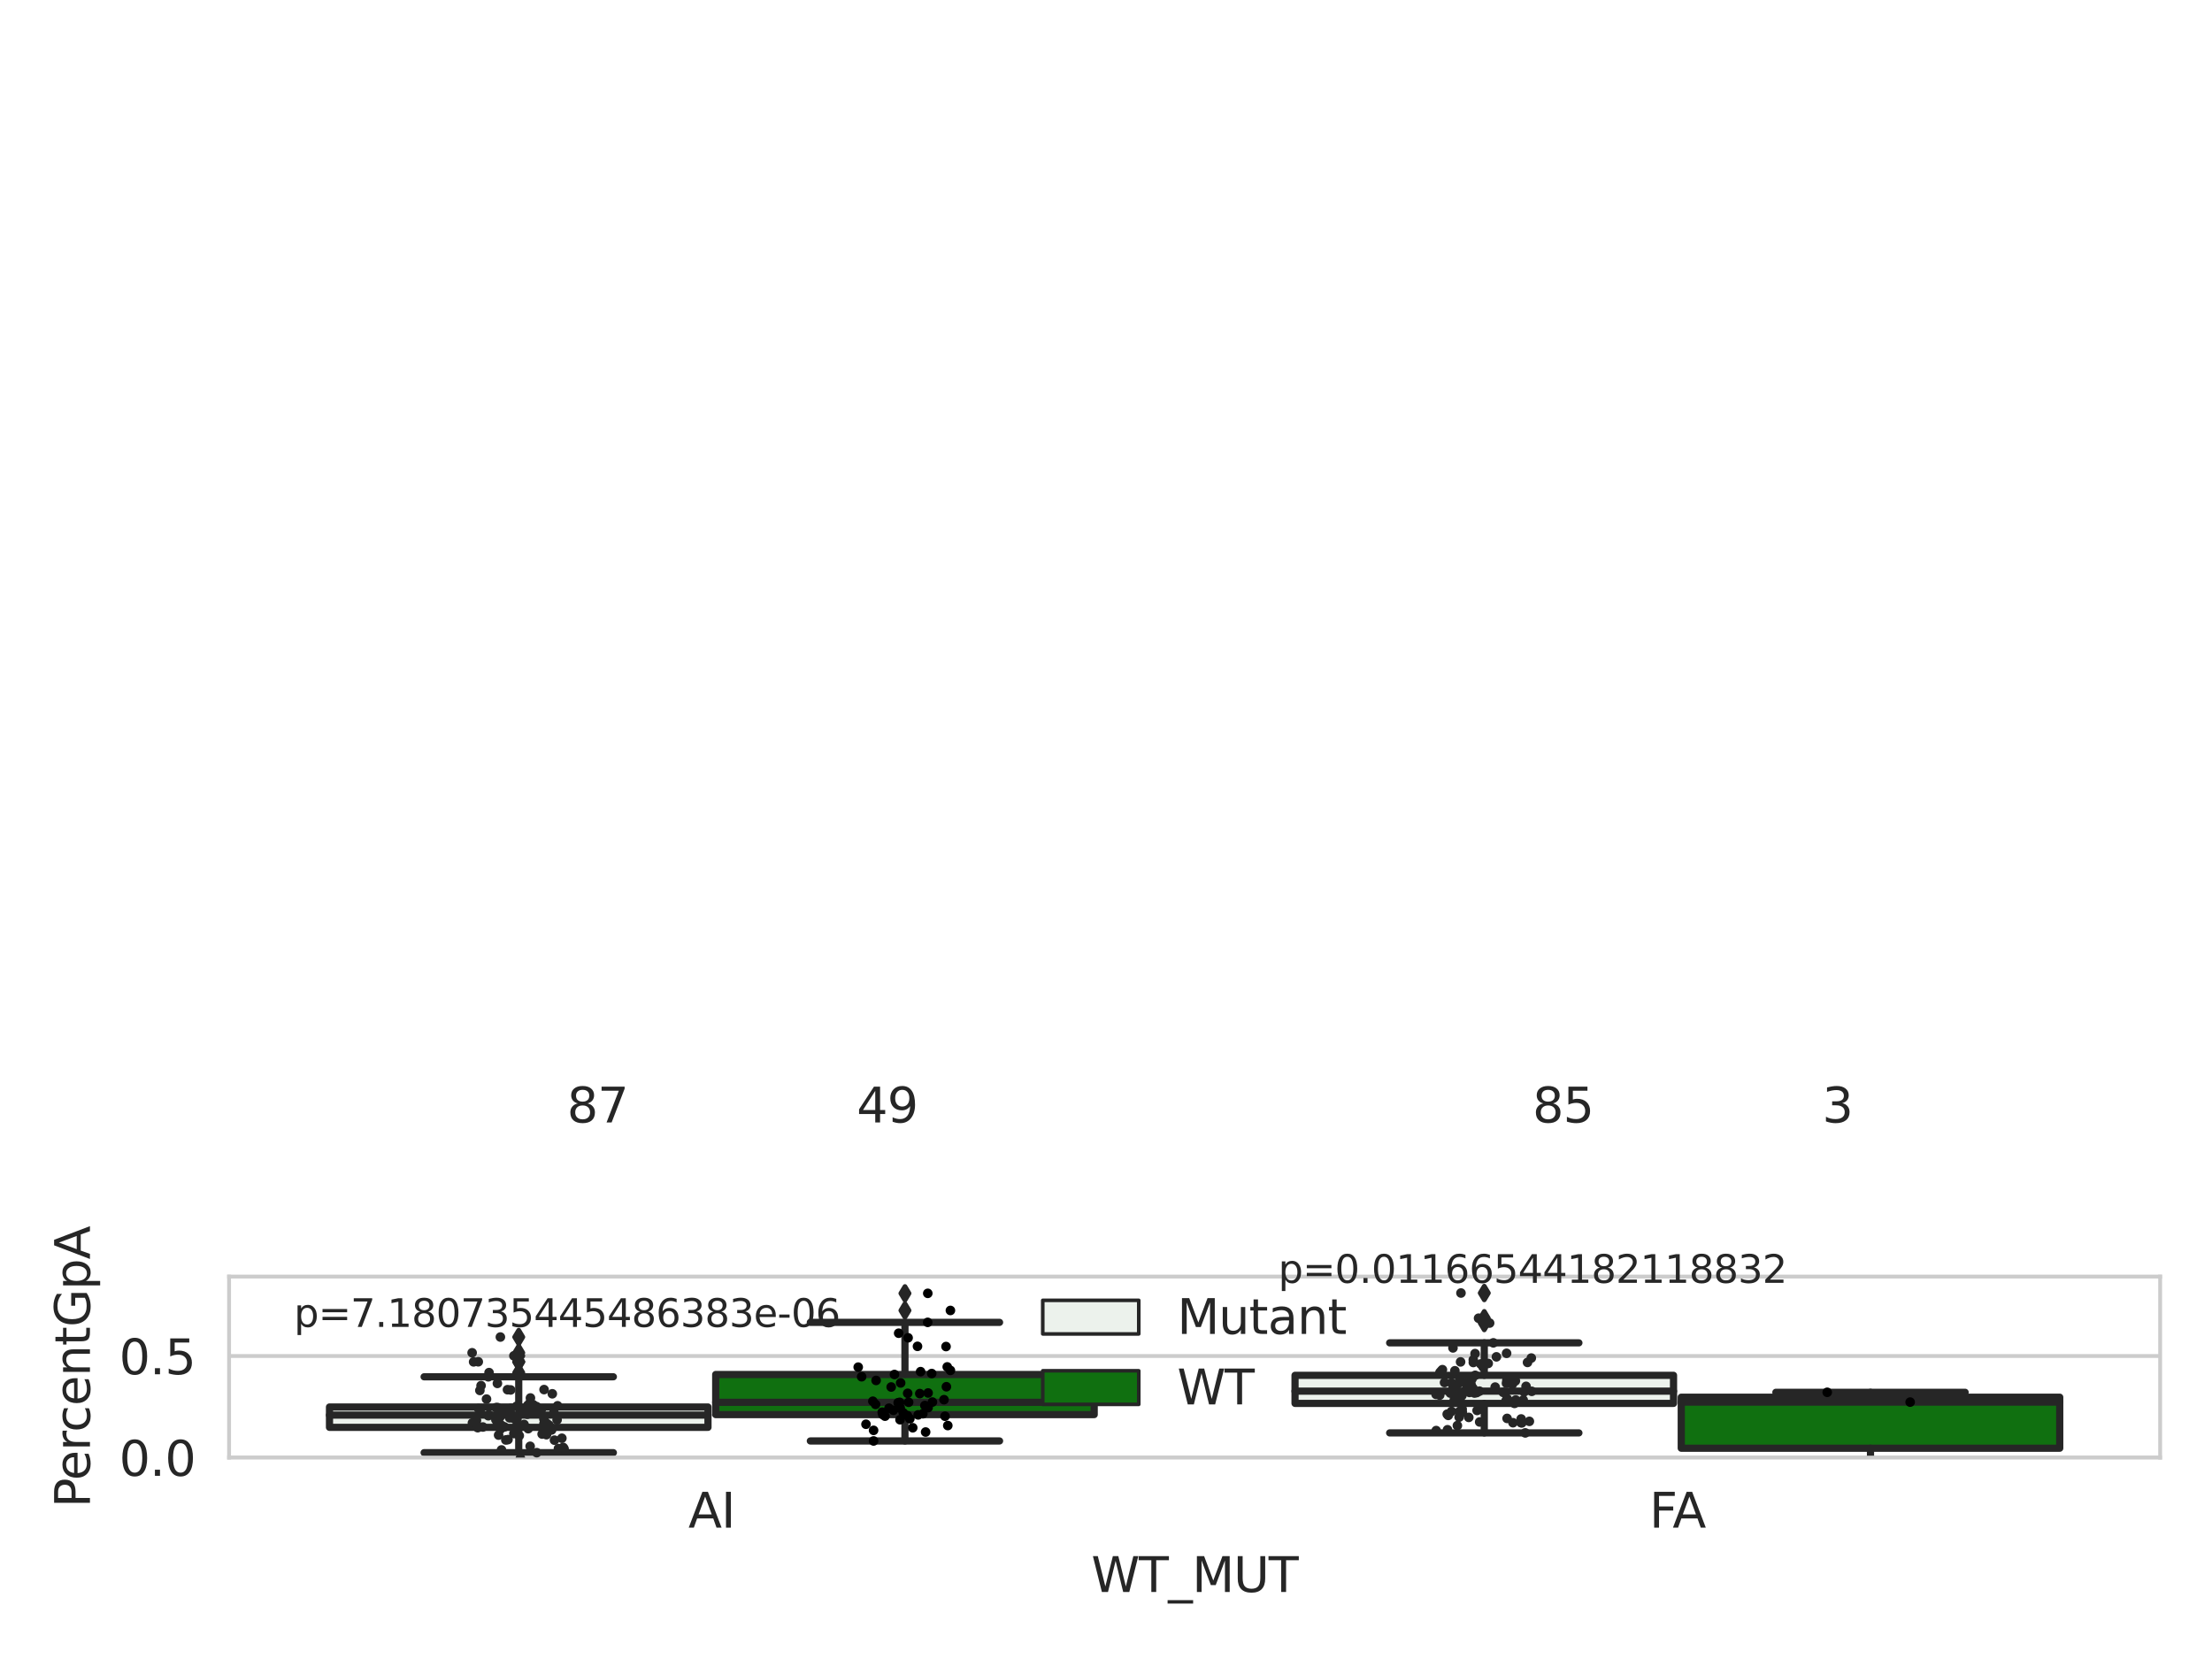 <?xml version="1.0" encoding="utf-8" standalone="no"?>
<!DOCTYPE svg PUBLIC "-//W3C//DTD SVG 1.1//EN"
  "http://www.w3.org/Graphics/SVG/1.1/DTD/svg11.dtd">
<svg xmlns:xlink="http://www.w3.org/1999/xlink" width="460.8pt" height="345.6pt" viewBox="0 0 460.8 345.6" xmlns="http://www.w3.org/2000/svg" version="1.1">
 <defs>
  <style type="text/css">*{stroke-linejoin: round; stroke-linecap: butt}</style>
 </defs>
 <g id="figure_1">
  <g id="patch_1">
   <path d="M 0 345.6 
L 460.8 345.6 
L 460.8 0 
L 0 0 
z
" style="fill: #ffffff"/>
  </g>
  <g id="axes_1">
   <g id="patch_2">
    <path d="M 47.72 303.64 
L 450 303.64 
L 450 265.932 
L 47.72 265.932 
z
" style="fill: #ffffff"/>
   </g>
   <g id="matplotlib.axis_1">
    <g id="xtick_1">
     <g id="text_1">
      <!-- AI -->
      <g style="fill: #262626" transform="translate(143.395 318.238)scale(0.1 -0.1)">
       <defs>
        <path id="DejaVuSans-41" d="M 2188 4044 
L 1331 1722 
L 3047 1722 
L 2188 4044 
z
M 1831 4666 
L 2547 4666 
L 4325 0 
L 3669 0 
L 3244 1197 
L 1141 1197 
L 716 0 
L 50 0 
L 1831 4666 
z
" transform="scale(0.016)"/>
        <path id="DejaVuSans-49" d="M 628 4666 
L 1259 4666 
L 1259 0 
L 628 0 
L 628 4666 
z
" transform="scale(0.016)"/>
       </defs>
       <use xlink:href="#DejaVuSans-41"/>
       <use xlink:href="#DejaVuSans-49" x="68.408"/>
      </g>
     </g>
    </g>
    <g id="xtick_2">
     <g id="text_2">
      <!-- FA -->
      <g style="fill: #262626" transform="translate(343.59 318.238)scale(0.1 -0.1)">
       <defs>
        <path id="DejaVuSans-46" d="M 628 4666 
L 3309 4666 
L 3309 4134 
L 1259 4134 
L 1259 2759 
L 3109 2759 
L 3109 2228 
L 1259 2228 
L 1259 0 
L 628 0 
L 628 4666 
z
" transform="scale(0.016)"/>
       </defs>
       <use xlink:href="#DejaVuSans-46"/>
       <use xlink:href="#DejaVuSans-41" x="48.395"/>
      </g>
     </g>
    </g>
    <g id="text_3">
     <!-- WT_MUT -->
     <g style="fill: #262626" transform="translate(227.335 331.638)scale(0.1 -0.1)">
      <defs>
       <path id="DejaVuSans-57" d="M 213 4666 
L 850 4666 
L 1831 722 
L 2809 4666 
L 3519 4666 
L 4500 722 
L 5478 4666 
L 6119 4666 
L 4947 0 
L 4153 0 
L 3169 4050 
L 2175 0 
L 1381 0 
L 213 4666 
z
" transform="scale(0.016)"/>
       <path id="DejaVuSans-54" d="M -19 4666 
L 3928 4666 
L 3928 4134 
L 2272 4134 
L 2272 0 
L 1638 0 
L 1638 4134 
L -19 4134 
L -19 4666 
z
" transform="scale(0.016)"/>
       <path id="DejaVuSans-5f" d="M 3263 -1063 
L 3263 -1509 
L -63 -1509 
L -63 -1063 
L 3263 -1063 
z
" transform="scale(0.016)"/>
       <path id="DejaVuSans-4d" d="M 628 4666 
L 1569 4666 
L 2759 1491 
L 3956 4666 
L 4897 4666 
L 4897 0 
L 4281 0 
L 4281 4097 
L 3078 897 
L 2444 897 
L 1241 4097 
L 1241 0 
L 628 0 
L 628 4666 
z
" transform="scale(0.016)"/>
       <path id="DejaVuSans-55" d="M 556 4666 
L 1191 4666 
L 1191 1831 
Q 1191 1081 1462 751 
Q 1734 422 2344 422 
Q 2950 422 3222 751 
Q 3494 1081 3494 1831 
L 3494 4666 
L 4128 4666 
L 4128 1753 
Q 4128 841 3676 375 
Q 3225 -91 2344 -91 
Q 1459 -91 1007 375 
Q 556 841 556 1753 
L 556 4666 
z
" transform="scale(0.016)"/>
      </defs>
      <use xlink:href="#DejaVuSans-57"/>
      <use xlink:href="#DejaVuSans-54" x="98.877"/>
      <use xlink:href="#DejaVuSans-5f" x="159.961"/>
      <use xlink:href="#DejaVuSans-4d" x="209.961"/>
      <use xlink:href="#DejaVuSans-55" x="296.24"/>
      <use xlink:href="#DejaVuSans-54" x="369.434"/>
     </g>
    </g>
   </g>
   <g id="matplotlib.axis_2">
    <g id="ytick_1">
     <g id="line2d_1">
      <path d="M 47.72 303.64 
L 450 303.64 
" clip-path="url(#pb023c3932f)" style="fill: none; stroke: #cccccc; stroke-width: 0.8; stroke-linecap: round"/>
     </g>
     <g id="text_4">
      <!-- 0.0 -->
      <g style="fill: #262626" transform="translate(24.817 307.439)scale(0.1 -0.1)">
       <defs>
        <path id="DejaVuSans-30" d="M 2034 4250 
Q 1547 4250 1301 3770 
Q 1056 3291 1056 2328 
Q 1056 1369 1301 889 
Q 1547 409 2034 409 
Q 2525 409 2770 889 
Q 3016 1369 3016 2328 
Q 3016 3291 2770 3770 
Q 2525 4250 2034 4250 
z
M 2034 4750 
Q 2819 4750 3233 4129 
Q 3647 3509 3647 2328 
Q 3647 1150 3233 529 
Q 2819 -91 2034 -91 
Q 1250 -91 836 529 
Q 422 1150 422 2328 
Q 422 3509 836 4129 
Q 1250 4750 2034 4750 
z
" transform="scale(0.016)"/>
        <path id="DejaVuSans-2e" d="M 684 794 
L 1344 794 
L 1344 0 
L 684 0 
L 684 794 
z
" transform="scale(0.016)"/>
       </defs>
       <use xlink:href="#DejaVuSans-30"/>
       <use xlink:href="#DejaVuSans-2e" x="63.623"/>
       <use xlink:href="#DejaVuSans-30" x="95.41"/>
      </g>
     </g>
    </g>
    <g id="ytick_2">
     <g id="line2d_2">
      <path d="M 47.72 282.486 
L 450 282.486 
" clip-path="url(#pb023c3932f)" style="fill: none; stroke: #cccccc; stroke-width: 0.8; stroke-linecap: round"/>
     </g>
     <g id="text_5">
      <!-- 0.5 -->
      <g style="fill: #262626" transform="translate(24.817 286.285)scale(0.1 -0.1)">
       <defs>
        <path id="DejaVuSans-35" d="M 691 4666 
L 3169 4666 
L 3169 4134 
L 1269 4134 
L 1269 2991 
Q 1406 3038 1543 3061 
Q 1681 3084 1819 3084 
Q 2600 3084 3056 2656 
Q 3513 2228 3513 1497 
Q 3513 744 3044 326 
Q 2575 -91 1722 -91 
Q 1428 -91 1123 -41 
Q 819 9 494 109 
L 494 744 
Q 775 591 1075 516 
Q 1375 441 1709 441 
Q 2250 441 2565 725 
Q 2881 1009 2881 1497 
Q 2881 1984 2565 2268 
Q 2250 2553 1709 2553 
Q 1456 2553 1204 2497 
Q 953 2441 691 2322 
L 691 4666 
z
" transform="scale(0.016)"/>
       </defs>
       <use xlink:href="#DejaVuSans-30"/>
       <use xlink:href="#DejaVuSans-2e" x="63.623"/>
       <use xlink:href="#DejaVuSans-35" x="95.41"/>
      </g>
     </g>
    </g>
    <g id="text_6">
     <!-- PercentGpA -->
     <g style="fill: #262626" transform="translate(18.737 314.063)rotate(-90)scale(0.1 -0.1)">
      <defs>
       <path id="DejaVuSans-50" d="M 1259 4147 
L 1259 2394 
L 2053 2394 
Q 2494 2394 2734 2622 
Q 2975 2850 2975 3272 
Q 2975 3691 2734 3919 
Q 2494 4147 2053 4147 
L 1259 4147 
z
M 628 4666 
L 2053 4666 
Q 2838 4666 3239 4311 
Q 3641 3956 3641 3272 
Q 3641 2581 3239 2228 
Q 2838 1875 2053 1875 
L 1259 1875 
L 1259 0 
L 628 0 
L 628 4666 
z
" transform="scale(0.016)"/>
       <path id="DejaVuSans-65" d="M 3597 1894 
L 3597 1613 
L 953 1613 
Q 991 1019 1311 708 
Q 1631 397 2203 397 
Q 2534 397 2845 478 
Q 3156 559 3463 722 
L 3463 178 
Q 3153 47 2828 -22 
Q 2503 -91 2169 -91 
Q 1331 -91 842 396 
Q 353 884 353 1716 
Q 353 2575 817 3079 
Q 1281 3584 2069 3584 
Q 2775 3584 3186 3129 
Q 3597 2675 3597 1894 
z
M 3022 2063 
Q 3016 2534 2758 2815 
Q 2500 3097 2075 3097 
Q 1594 3097 1305 2825 
Q 1016 2553 972 2059 
L 3022 2063 
z
" transform="scale(0.016)"/>
       <path id="DejaVuSans-72" d="M 2631 2963 
Q 2534 3019 2420 3045 
Q 2306 3072 2169 3072 
Q 1681 3072 1420 2755 
Q 1159 2438 1159 1844 
L 1159 0 
L 581 0 
L 581 3500 
L 1159 3500 
L 1159 2956 
Q 1341 3275 1631 3429 
Q 1922 3584 2338 3584 
Q 2397 3584 2469 3576 
Q 2541 3569 2628 3553 
L 2631 2963 
z
" transform="scale(0.016)"/>
       <path id="DejaVuSans-63" d="M 3122 3366 
L 3122 2828 
Q 2878 2963 2633 3030 
Q 2388 3097 2138 3097 
Q 1578 3097 1268 2742 
Q 959 2388 959 1747 
Q 959 1106 1268 751 
Q 1578 397 2138 397 
Q 2388 397 2633 464 
Q 2878 531 3122 666 
L 3122 134 
Q 2881 22 2623 -34 
Q 2366 -91 2075 -91 
Q 1284 -91 818 406 
Q 353 903 353 1747 
Q 353 2603 823 3093 
Q 1294 3584 2113 3584 
Q 2378 3584 2631 3529 
Q 2884 3475 3122 3366 
z
" transform="scale(0.016)"/>
       <path id="DejaVuSans-6e" d="M 3513 2113 
L 3513 0 
L 2938 0 
L 2938 2094 
Q 2938 2591 2744 2837 
Q 2550 3084 2163 3084 
Q 1697 3084 1428 2787 
Q 1159 2491 1159 1978 
L 1159 0 
L 581 0 
L 581 3500 
L 1159 3500 
L 1159 2956 
Q 1366 3272 1645 3428 
Q 1925 3584 2291 3584 
Q 2894 3584 3203 3211 
Q 3513 2838 3513 2113 
z
" transform="scale(0.016)"/>
       <path id="DejaVuSans-74" d="M 1172 4494 
L 1172 3500 
L 2356 3500 
L 2356 3053 
L 1172 3053 
L 1172 1153 
Q 1172 725 1289 603 
Q 1406 481 1766 481 
L 2356 481 
L 2356 0 
L 1766 0 
Q 1100 0 847 248 
Q 594 497 594 1153 
L 594 3053 
L 172 3053 
L 172 3500 
L 594 3500 
L 594 4494 
L 1172 4494 
z
" transform="scale(0.016)"/>
       <path id="DejaVuSans-47" d="M 3809 666 
L 3809 1919 
L 2778 1919 
L 2778 2438 
L 4434 2438 
L 4434 434 
Q 4069 175 3628 42 
Q 3188 -91 2688 -91 
Q 1594 -91 976 548 
Q 359 1188 359 2328 
Q 359 3472 976 4111 
Q 1594 4750 2688 4750 
Q 3144 4750 3555 4637 
Q 3966 4525 4313 4306 
L 4313 3634 
Q 3963 3931 3569 4081 
Q 3175 4231 2741 4231 
Q 1884 4231 1454 3753 
Q 1025 3275 1025 2328 
Q 1025 1384 1454 906 
Q 1884 428 2741 428 
Q 3075 428 3337 486 
Q 3600 544 3809 666 
z
" transform="scale(0.016)"/>
       <path id="DejaVuSans-70" d="M 1159 525 
L 1159 -1331 
L 581 -1331 
L 581 3500 
L 1159 3500 
L 1159 2969 
Q 1341 3281 1617 3432 
Q 1894 3584 2278 3584 
Q 2916 3584 3314 3078 
Q 3713 2572 3713 1747 
Q 3713 922 3314 415 
Q 2916 -91 2278 -91 
Q 1894 -91 1617 61 
Q 1341 213 1159 525 
z
M 3116 1747 
Q 3116 2381 2855 2742 
Q 2594 3103 2138 3103 
Q 1681 3103 1420 2742 
Q 1159 2381 1159 1747 
Q 1159 1113 1420 752 
Q 1681 391 2138 391 
Q 2594 391 2855 752 
Q 3116 1113 3116 1747 
z
" transform="scale(0.016)"/>
      </defs>
      <use xlink:href="#DejaVuSans-50"/>
      <use xlink:href="#DejaVuSans-65" x="56.678"/>
      <use xlink:href="#DejaVuSans-72" x="118.201"/>
      <use xlink:href="#DejaVuSans-63" x="157.064"/>
      <use xlink:href="#DejaVuSans-65" x="212.045"/>
      <use xlink:href="#DejaVuSans-6e" x="273.568"/>
      <use xlink:href="#DejaVuSans-74" x="336.947"/>
      <use xlink:href="#DejaVuSans-47" x="376.156"/>
      <use xlink:href="#DejaVuSans-70" x="453.646"/>
      <use xlink:href="#DejaVuSans-41" x="517.123"/>
     </g>
    </g>
   </g>
   <g id="patch_3">
    <path d="M 68.639 297.342 
L 147.485 297.342 
L 147.485 293.102 
L 68.639 293.102 
L 68.639 297.342 
z
" clip-path="url(#pb023c3932f)" style="fill: #ecf2ec; stroke: #262626; stroke-width: 1.5; stroke-linejoin: miter"/>
   </g>
   <g id="patch_4">
    <path d="M 149.095 294.688 
L 227.941 294.688 
L 227.941 286.332 
L 149.095 286.332 
L 149.095 294.688 
z
" clip-path="url(#pb023c3932f)" style="fill: #107010; stroke: #262626; stroke-width: 1.5; stroke-linejoin: miter"/>
   </g>
   <g id="patch_5">
    <path d="M 269.779 292.351 
L 348.625 292.351 
L 348.625 286.504 
L 269.779 286.504 
L 269.779 292.351 
z
" clip-path="url(#pb023c3932f)" style="fill: #ecf2ec; stroke: #262626; stroke-width: 1.5; stroke-linejoin: miter"/>
   </g>
   <g id="patch_6">
    <path d="M 350.235 301.69 
L 429.081 301.69 
L 429.081 291.063 
L 350.235 291.063 
L 350.235 301.69 
z
" clip-path="url(#pb023c3932f)" style="fill: #107010; stroke: #262626; stroke-width: 1.5; stroke-linejoin: miter"/>
   </g>
   <g id="patch_7">
    <path d="M 148.29 303.64 
L 148.29 303.64 
L 148.29 303.64 
L 148.29 303.64 
z
" clip-path="url(#pb023c3932f)" style="fill: #ecf2ec; stroke: #262626; stroke-width: 0.75; stroke-linejoin: miter"/>
   </g>
   <g id="patch_8">
    <path d="M 148.29 303.64 
L 148.29 303.64 
L 148.29 303.64 
L 148.29 303.64 
z
" clip-path="url(#pb023c3932f)" style="fill: #107010; stroke: #262626; stroke-width: 0.75; stroke-linejoin: miter"/>
   </g>
   <g id="PathCollection_1"/>
   <g id="PathCollection_2"/>
   <g id="line2d_3">
    <path d="M 108.062 297.342 
L 108.062 302.616 
" clip-path="url(#pb023c3932f)" style="fill: none; stroke: #262626; stroke-width: 1.5; stroke-linecap: round"/>
   </g>
   <g id="line2d_4">
    <path d="M 108.062 293.102 
L 108.062 286.811 
" clip-path="url(#pb023c3932f)" style="fill: none; stroke: #262626; stroke-width: 1.5; stroke-linecap: round"/>
   </g>
   <g id="line2d_5">
    <path d="M 88.35 302.616 
L 127.774 302.616 
" clip-path="url(#pb023c3932f)" style="fill: none; stroke: #262626; stroke-width: 1.5; stroke-linecap: round"/>
   </g>
   <g id="line2d_6">
    <path d="M 88.35 286.811 
L 127.774 286.811 
" clip-path="url(#pb023c3932f)" style="fill: none; stroke: #262626; stroke-width: 1.5; stroke-linecap: round"/>
   </g>
   <g id="line2d_7">
    <defs>
     <path id="m6773a6509d" d="M -0 1.414 
L 0.849 0 
L 0 -1.414 
L -0.849 -0 
z
" style="stroke: #262626; stroke-linejoin: miter"/>
    </defs>
    <g clip-path="url(#pb023c3932f)">
     <use xlink:href="#m6773a6509d" x="108.062" y="306.003" style="fill: #262626; stroke: #262626; stroke-linejoin: miter"/>
     <use xlink:href="#m6773a6509d" x="108.062" y="303.786" style="fill: #262626; stroke: #262626; stroke-linejoin: miter"/>
     <use xlink:href="#m6773a6509d" x="108.062" y="281.806" style="fill: #262626; stroke: #262626; stroke-linejoin: miter"/>
     <use xlink:href="#m6773a6509d" x="108.062" y="285.938" style="fill: #262626; stroke: #262626; stroke-linejoin: miter"/>
     <use xlink:href="#m6773a6509d" x="108.062" y="283.7" style="fill: #262626; stroke: #262626; stroke-linejoin: miter"/>
     <use xlink:href="#m6773a6509d" x="108.062" y="278.53" style="fill: #262626; stroke: #262626; stroke-linejoin: miter"/>
     <use xlink:href="#m6773a6509d" x="108.062" y="282.441" style="fill: #262626; stroke: #262626; stroke-linejoin: miter"/>
     <use xlink:href="#m6773a6509d" x="108.062" y="283.683" style="fill: #262626; stroke: #262626; stroke-linejoin: miter"/>
    </g>
   </g>
   <g id="line2d_8">
    <path d="M 188.518 294.688 
L 188.518 300.177 
" clip-path="url(#pb023c3932f)" style="fill: none; stroke: #262626; stroke-width: 1.5; stroke-linecap: round"/>
   </g>
   <g id="line2d_9">
    <path d="M 188.518 286.332 
L 188.518 275.472 
" clip-path="url(#pb023c3932f)" style="fill: none; stroke: #262626; stroke-width: 1.5; stroke-linecap: round"/>
   </g>
   <g id="line2d_10">
    <path d="M 168.806 300.177 
L 208.23 300.177 
" clip-path="url(#pb023c3932f)" style="fill: none; stroke: #262626; stroke-width: 1.5; stroke-linecap: round"/>
   </g>
   <g id="line2d_11">
    <path d="M 168.806 275.472 
L 208.23 275.472 
" clip-path="url(#pb023c3932f)" style="fill: none; stroke: #262626; stroke-width: 1.5; stroke-linecap: round"/>
   </g>
   <g id="line2d_12">
    <g clip-path="url(#pb023c3932f)">
     <use xlink:href="#m6773a6509d" x="188.518" y="269.428" style="fill: #262626; stroke: #262626; stroke-linejoin: miter"/>
     <use xlink:href="#m6773a6509d" x="188.518" y="272.992" style="fill: #262626; stroke: #262626; stroke-linejoin: miter"/>
    </g>
   </g>
   <g id="line2d_13">
    <path d="M 309.202 292.351 
L 309.202 298.499 
" clip-path="url(#pb023c3932f)" style="fill: none; stroke: #262626; stroke-width: 1.5; stroke-linecap: round"/>
   </g>
   <g id="line2d_14">
    <path d="M 309.202 286.504 
L 309.202 279.741 
" clip-path="url(#pb023c3932f)" style="fill: none; stroke: #262626; stroke-width: 1.5; stroke-linecap: round"/>
   </g>
   <g id="line2d_15">
    <path d="M 289.49 298.499 
L 328.914 298.499 
" clip-path="url(#pb023c3932f)" style="fill: none; stroke: #262626; stroke-width: 1.5; stroke-linecap: round"/>
   </g>
   <g id="line2d_16">
    <path d="M 289.49 279.741 
L 328.914 279.741 
" clip-path="url(#pb023c3932f)" style="fill: none; stroke: #262626; stroke-width: 1.5; stroke-linecap: round"/>
   </g>
   <g id="line2d_17">
    <g clip-path="url(#pb023c3932f)">
     <use xlink:href="#m6773a6509d" x="309.202" y="274.607" style="fill: #262626; stroke: #262626; stroke-linejoin: miter"/>
     <use xlink:href="#m6773a6509d" x="309.202" y="275.388" style="fill: #262626; stroke: #262626; stroke-linejoin: miter"/>
     <use xlink:href="#m6773a6509d" x="309.202" y="275.617" style="fill: #262626; stroke: #262626; stroke-linejoin: miter"/>
     <use xlink:href="#m6773a6509d" x="309.202" y="269.36" style="fill: #262626; stroke: #262626; stroke-linejoin: miter"/>
    </g>
   </g>
   <g id="line2d_18">
    <path d="M 389.658 301.69 
L 389.658 311.297 
" clip-path="url(#pb023c3932f)" style="fill: none; stroke: #262626; stroke-width: 1.5; stroke-linecap: round"/>
   </g>
   <g id="line2d_19">
    <path d="M 389.658 291.063 
L 389.658 290.043 
" clip-path="url(#pb023c3932f)" style="fill: none; stroke: #262626; stroke-width: 1.5; stroke-linecap: round"/>
   </g>
   <g id="line2d_20">
    <path d="M 369.946 311.297 
L 409.37 311.297 
" clip-path="url(#pb023c3932f)" style="fill: none; stroke: #262626; stroke-width: 1.5; stroke-linecap: round"/>
   </g>
   <g id="line2d_21">
    <path d="M 369.946 290.043 
L 409.37 290.043 
" clip-path="url(#pb023c3932f)" style="fill: none; stroke: #262626; stroke-width: 1.5; stroke-linecap: round"/>
   </g>
   <g id="line2d_22"/>
   <g id="line2d_23">
    <path d="M 68.639 294.794 
L 147.485 294.794 
" clip-path="url(#pb023c3932f)" style="fill: none; stroke: #262626; stroke-width: 1.5; stroke-linecap: round"/>
   </g>
   <g id="line2d_24">
    <path d="M 149.095 292.118 
L 227.941 292.118 
" clip-path="url(#pb023c3932f)" style="fill: none; stroke: #262626; stroke-width: 1.5; stroke-linecap: round"/>
   </g>
   <g id="line2d_25">
    <path d="M 269.779 289.804 
L 348.625 289.804 
" clip-path="url(#pb023c3932f)" style="fill: none; stroke: #262626; stroke-width: 1.5; stroke-linecap: round"/>
   </g>
   <g id="line2d_26">
    <path d="M 350.235 292.083 
L 429.081 292.083 
" clip-path="url(#pb023c3932f)" style="fill: none; stroke: #262626; stroke-width: 1.5; stroke-linecap: round"/>
   </g>
   <g id="patch_9">
    <path d="M 47.72 303.64 
L 47.72 265.932 
" style="fill: none; stroke: #cccccc; stroke-width: 0.8; stroke-linejoin: miter; stroke-linecap: square"/>
   </g>
   <g id="patch_10">
    <path d="M 450 303.64 
L 450 265.932 
" style="fill: none; stroke: #cccccc; stroke-width: 0.8; stroke-linejoin: miter; stroke-linecap: square"/>
   </g>
   <g id="patch_11">
    <path d="M 47.72 303.64 
L 450 303.64 
" style="fill: none; stroke: #cccccc; stroke-width: 0.8; stroke-linejoin: miter; stroke-linecap: square"/>
   </g>
   <g id="patch_12">
    <path d="M 47.72 265.932 
L 450 265.932 
" style="fill: none; stroke: #cccccc; stroke-width: 0.8; stroke-linejoin: miter; stroke-linecap: square"/>
   </g>
   <g id="PathCollection_3">
    <defs>
     <path id="C0_0_f9cbe0e97c" d="M 0 1 
C 0.265 1 0.52 0.895 0.707 0.707 
C 0.895 0.52 1 0.265 1 -0 
C 1 -0.265 0.895 -0.52 0.707 -0.707 
C 0.52 -0.895 0.265 -1 0 -1 
C -0.265 -1 -0.52 -0.895 -0.707 -0.707 
C -0.895 -0.52 -1 -0.265 -1 0 
C -1 0.265 -0.895 0.52 -0.707 0.707 
C -0.52 0.895 -0.265 1 0 1 
z
"/>
    </defs>
    <g clip-path="url(#pb023c3932f)">
     <use xlink:href="#C0_0_f9cbe0e97c" x="109.176" y="296.737" style="fill: #262626"/>
    </g>
    <g clip-path="url(#pb023c3932f)">
     <use xlink:href="#C0_0_f9cbe0e97c" x="104.432" y="296.911" style="fill: #262626"/>
    </g>
    <g clip-path="url(#pb023c3932f)">
     <use xlink:href="#C0_0_f9cbe0e97c" x="101.726" y="294.922" style="fill: #262626"/>
    </g>
    <g clip-path="url(#pb023c3932f)">
     <use xlink:href="#C0_0_f9cbe0e97c" x="101.826" y="294.704" style="fill: #262626"/>
    </g>
    <g clip-path="url(#pb023c3932f)">
     <use xlink:href="#C0_0_f9cbe0e97c" x="101.349" y="291.455" style="fill: #262626"/>
    </g>
    <g clip-path="url(#pb023c3932f)">
     <use xlink:href="#C0_0_f9cbe0e97c" x="98.353" y="281.806" style="fill: #262626"/>
    </g>
    <g clip-path="url(#pb023c3932f)">
     <use xlink:href="#C0_0_f9cbe0e97c" x="109.855" y="294.608" style="fill: #262626"/>
    </g>
    <g clip-path="url(#pb023c3932f)">
     <use xlink:href="#C0_0_f9cbe0e97c" x="107.744" y="296.759" style="fill: #262626"/>
    </g>
    <g clip-path="url(#pb023c3932f)">
     <use xlink:href="#C0_0_f9cbe0e97c" x="103.618" y="288.188" style="fill: #262626"/>
    </g>
    <g clip-path="url(#pb023c3932f)">
     <use xlink:href="#C0_0_f9cbe0e97c" x="117.316" y="301.52" style="fill: #262626"/>
    </g>
    <g clip-path="url(#pb023c3932f)">
     <use xlink:href="#C0_0_f9cbe0e97c" x="110.499" y="291.223" style="fill: #262626"/>
    </g>
    <g clip-path="url(#pb023c3932f)">
     <use xlink:href="#C0_0_f9cbe0e97c" x="105.824" y="299.894" style="fill: #262626"/>
    </g>
    <g clip-path="url(#pb023c3932f)">
     <use xlink:href="#C0_0_f9cbe0e97c" x="105.719" y="289.499" style="fill: #262626"/>
    </g>
    <g clip-path="url(#pb023c3932f)">
     <use xlink:href="#C0_0_f9cbe0e97c" x="101.723" y="286.811" style="fill: #262626"/>
    </g>
    <g clip-path="url(#pb023c3932f)">
     <use xlink:href="#C0_0_f9cbe0e97c" x="98.413" y="296.425" style="fill: #262626"/>
    </g>
    <g clip-path="url(#pb023c3932f)">
     <use xlink:href="#C0_0_f9cbe0e97c" x="107.697" y="295.563" style="fill: #262626"/>
    </g>
    <g clip-path="url(#pb023c3932f)">
     <use xlink:href="#C0_0_f9cbe0e97c" x="104.472" y="302.047" style="fill: #262626"/>
    </g>
    <g clip-path="url(#pb023c3932f)">
     <use xlink:href="#C0_0_f9cbe0e97c" x="106.168" y="295.367" style="fill: #262626"/>
    </g>
    <g clip-path="url(#pb023c3932f)">
     <use xlink:href="#C0_0_f9cbe0e97c" x="109.964" y="292.724" style="fill: #262626"/>
    </g>
    <g clip-path="url(#pb023c3932f)">
     <use xlink:href="#C0_0_f9cbe0e97c" x="111.816" y="302.616" style="fill: #262626"/>
    </g>
    <g clip-path="url(#pb023c3932f)">
     <use xlink:href="#C0_0_f9cbe0e97c" x="106.413" y="293.382" style="fill: #262626"/>
    </g>
    <g clip-path="url(#pb023c3932f)">
     <use xlink:href="#C0_0_f9cbe0e97c" x="113.306" y="295.598" style="fill: #262626"/>
    </g>
    <g clip-path="url(#pb023c3932f)">
     <use xlink:href="#C0_0_f9cbe0e97c" x="104.497" y="293.74" style="fill: #262626"/>
    </g>
    <g clip-path="url(#pb023c3932f)">
     <use xlink:href="#C0_0_f9cbe0e97c" x="111.501" y="293.187" style="fill: #262626"/>
    </g>
    <g clip-path="url(#pb023c3932f)">
     <use xlink:href="#C0_0_f9cbe0e97c" x="108.174" y="299.077" style="fill: #262626"/>
    </g>
    <g clip-path="url(#pb023c3932f)">
     <use xlink:href="#C0_0_f9cbe0e97c" x="113.945" y="298.552" style="fill: #262626"/>
    </g>
    <g clip-path="url(#pb023c3932f)">
     <use xlink:href="#C0_0_f9cbe0e97c" x="104.287" y="293.937" style="fill: #262626"/>
    </g>
    <g clip-path="url(#pb023c3932f)">
     <use xlink:href="#C0_0_f9cbe0e97c" x="99.229" y="296.745" style="fill: #262626"/>
    </g>
    <g clip-path="url(#pb023c3932f)">
     <use xlink:href="#C0_0_f9cbe0e97c" x="106.393" y="306.003" style="fill: #262626"/>
    </g>
    <g clip-path="url(#pb023c3932f)">
     <use xlink:href="#C0_0_f9cbe0e97c" x="111.873" y="293.911" style="fill: #262626"/>
    </g>
    <g clip-path="url(#pb023c3932f)">
     <use xlink:href="#C0_0_f9cbe0e97c" x="110.458" y="292.158" style="fill: #262626"/>
    </g>
    <g clip-path="url(#pb023c3932f)">
     <use xlink:href="#C0_0_f9cbe0e97c" x="103.632" y="296.549" style="fill: #262626"/>
    </g>
    <g clip-path="url(#pb023c3932f)">
     <use xlink:href="#C0_0_f9cbe0e97c" x="103.659" y="293.222" style="fill: #262626"/>
    </g>
    <g clip-path="url(#pb023c3932f)">
     <use xlink:href="#C0_0_f9cbe0e97c" x="117.506" y="301.809" style="fill: #262626"/>
    </g>
    <g clip-path="url(#pb023c3932f)">
     <use xlink:href="#C0_0_f9cbe0e97c" x="103.869" y="298.959" style="fill: #262626"/>
    </g>
    <g clip-path="url(#pb023c3932f)">
     <use xlink:href="#C0_0_f9cbe0e97c" x="112.509" y="293.547" style="fill: #262626"/>
    </g>
    <g clip-path="url(#pb023c3932f)">
     <use xlink:href="#C0_0_f9cbe0e97c" x="108.35" y="294.195" style="fill: #262626"/>
    </g>
    <g clip-path="url(#pb023c3932f)">
     <use xlink:href="#C0_0_f9cbe0e97c" x="101.879" y="285.938" style="fill: #262626"/>
    </g>
    <g clip-path="url(#pb023c3932f)">
     <use xlink:href="#C0_0_f9cbe0e97c" x="112.775" y="293.592" style="fill: #262626"/>
    </g>
    <g clip-path="url(#pb023c3932f)">
     <use xlink:href="#C0_0_f9cbe0e97c" x="114.91" y="297.882" style="fill: #262626"/>
    </g>
    <g clip-path="url(#pb023c3932f)">
     <use xlink:href="#C0_0_f9cbe0e97c" x="107.049" y="298.64" style="fill: #262626"/>
    </g>
    <g clip-path="url(#pb023c3932f)">
     <use xlink:href="#C0_0_f9cbe0e97c" x="100.214" y="288.649" style="fill: #262626"/>
    </g>
    <g clip-path="url(#pb023c3932f)">
     <use xlink:href="#C0_0_f9cbe0e97c" x="104.465" y="293.904" style="fill: #262626"/>
    </g>
    <g clip-path="url(#pb023c3932f)">
     <use xlink:href="#C0_0_f9cbe0e97c" x="98.664" y="283.7" style="fill: #262626"/>
    </g>
    <g clip-path="url(#pb023c3932f)">
     <use xlink:href="#C0_0_f9cbe0e97c" x="104.239" y="278.53" style="fill: #262626"/>
    </g>
    <g clip-path="url(#pb023c3932f)">
     <use xlink:href="#C0_0_f9cbe0e97c" x="105.083" y="297.249" style="fill: #262626"/>
    </g>
    <g clip-path="url(#pb023c3932f)">
     <use xlink:href="#C0_0_f9cbe0e97c" x="111.774" y="293.018" style="fill: #262626"/>
    </g>
    <g clip-path="url(#pb023c3932f)">
     <use xlink:href="#C0_0_f9cbe0e97c" x="105.707" y="293.863" style="fill: #262626"/>
    </g>
    <g clip-path="url(#pb023c3932f)">
     <use xlink:href="#C0_0_f9cbe0e97c" x="112.936" y="298.74" style="fill: #262626"/>
    </g>
    <g clip-path="url(#pb023c3932f)">
     <use xlink:href="#C0_0_f9cbe0e97c" x="100.586" y="297.271" style="fill: #262626"/>
    </g>
    <g clip-path="url(#pb023c3932f)">
     <use xlink:href="#C0_0_f9cbe0e97c" x="115.507" y="300.011" style="fill: #262626"/>
    </g>
    <g clip-path="url(#pb023c3932f)">
     <use xlink:href="#C0_0_f9cbe0e97c" x="111.089" y="292.639" style="fill: #262626"/>
    </g>
    <g clip-path="url(#pb023c3932f)">
     <use xlink:href="#C0_0_f9cbe0e97c" x="110.036" y="297.619" style="fill: #262626"/>
    </g>
    <g clip-path="url(#pb023c3932f)">
     <use xlink:href="#C0_0_f9cbe0e97c" x="104.107" y="295.261" style="fill: #262626"/>
    </g>
    <g clip-path="url(#pb023c3932f)">
     <use xlink:href="#C0_0_f9cbe0e97c" x="100.146" y="293.495" style="fill: #262626"/>
    </g>
    <g clip-path="url(#pb023c3932f)">
     <use xlink:href="#C0_0_f9cbe0e97c" x="117.046" y="299.609" style="fill: #262626"/>
    </g>
    <g clip-path="url(#pb023c3932f)">
     <use xlink:href="#C0_0_f9cbe0e97c" x="103.301" y="295.758" style="fill: #262626"/>
    </g>
    <g clip-path="url(#pb023c3932f)">
     <use xlink:href="#C0_0_f9cbe0e97c" x="114.399" y="296.914" style="fill: #262626"/>
    </g>
    <g clip-path="url(#pb023c3932f)">
     <use xlink:href="#C0_0_f9cbe0e97c" x="103.309" y="293.234" style="fill: #262626"/>
    </g>
    <g clip-path="url(#pb023c3932f)">
     <use xlink:href="#C0_0_f9cbe0e97c" x="99.967" y="289.654" style="fill: #262626"/>
    </g>
    <g clip-path="url(#pb023c3932f)">
     <use xlink:href="#C0_0_f9cbe0e97c" x="106.377" y="289.549" style="fill: #262626"/>
    </g>
    <g clip-path="url(#pb023c3932f)">
     <use xlink:href="#C0_0_f9cbe0e97c" x="113.34" y="289.477" style="fill: #262626"/>
    </g>
    <g clip-path="url(#pb023c3932f)">
     <use xlink:href="#C0_0_f9cbe0e97c" x="111.009" y="293.903" style="fill: #262626"/>
    </g>
    <g clip-path="url(#pb023c3932f)">
     <use xlink:href="#C0_0_f9cbe0e97c" x="113.836" y="298.872" style="fill: #262626"/>
    </g>
    <g clip-path="url(#pb023c3932f)">
     <use xlink:href="#C0_0_f9cbe0e97c" x="106.628" y="294.794" style="fill: #262626"/>
    </g>
    <g clip-path="url(#pb023c3932f)">
     <use xlink:href="#C0_0_f9cbe0e97c" x="100.104" y="294.282" style="fill: #262626"/>
    </g>
    <g clip-path="url(#pb023c3932f)">
     <use xlink:href="#C0_0_f9cbe0e97c" x="116.049" y="295.79" style="fill: #262626"/>
    </g>
    <g clip-path="url(#pb023c3932f)">
     <use xlink:href="#C0_0_f9cbe0e97c" x="99.689" y="293.423" style="fill: #262626"/>
    </g>
    <g clip-path="url(#pb023c3932f)">
     <use xlink:href="#C0_0_f9cbe0e97c" x="116.154" y="292.851" style="fill: #262626"/>
    </g>
    <g clip-path="url(#pb023c3932f)">
     <use xlink:href="#C0_0_f9cbe0e97c" x="107.054" y="282.441" style="fill: #262626"/>
    </g>
    <g clip-path="url(#pb023c3932f)">
     <use xlink:href="#C0_0_f9cbe0e97c" x="104.408" y="293.573" style="fill: #262626"/>
    </g>
    <g clip-path="url(#pb023c3932f)">
     <use xlink:href="#C0_0_f9cbe0e97c" x="104.243" y="297.723" style="fill: #262626"/>
    </g>
    <g clip-path="url(#pb023c3932f)">
     <use xlink:href="#C0_0_f9cbe0e97c" x="107.595" y="292.965" style="fill: #262626"/>
    </g>
    <g clip-path="url(#pb023c3932f)">
     <use xlink:href="#C0_0_f9cbe0e97c" x="110.441" y="301.288" style="fill: #262626"/>
    </g>
    <g clip-path="url(#pb023c3932f)">
     <use xlink:href="#C0_0_f9cbe0e97c" x="99.258" y="295.902" style="fill: #262626"/>
    </g>
    <g clip-path="url(#pb023c3932f)">
     <use xlink:href="#C0_0_f9cbe0e97c" x="115.392" y="294.268" style="fill: #262626"/>
    </g>
    <g clip-path="url(#pb023c3932f)">
     <use xlink:href="#C0_0_f9cbe0e97c" x="99.518" y="297.412" style="fill: #262626"/>
    </g>
    <g clip-path="url(#pb023c3932f)">
     <use xlink:href="#C0_0_f9cbe0e97c" x="99.633" y="283.683" style="fill: #262626"/>
    </g>
    <g clip-path="url(#pb023c3932f)">
     <use xlink:href="#C0_0_f9cbe0e97c" x="108.405" y="303.786" style="fill: #262626"/>
    </g>
    <g clip-path="url(#pb023c3932f)">
     <use xlink:href="#C0_0_f9cbe0e97c" x="107.052" y="295.503" style="fill: #262626"/>
    </g>
    <g clip-path="url(#pb023c3932f)">
     <use xlink:href="#C0_0_f9cbe0e97c" x="113.315" y="296.599" style="fill: #262626"/>
    </g>
    <g clip-path="url(#pb023c3932f)">
     <use xlink:href="#C0_0_f9cbe0e97c" x="105.373" y="299.968" style="fill: #262626"/>
    </g>
    <g clip-path="url(#pb023c3932f)">
     <use xlink:href="#C0_0_f9cbe0e97c" x="115.057" y="290.352" style="fill: #262626"/>
    </g>
    <g clip-path="url(#pb023c3932f)">
     <use xlink:href="#C0_0_f9cbe0e97c" x="113.957" y="296.576" style="fill: #262626"/>
    </g>
    <g clip-path="url(#pb023c3932f)">
     <use xlink:href="#C0_0_f9cbe0e97c" x="116.335" y="301.764" style="fill: #262626"/>
    </g>
    <g clip-path="url(#pb023c3932f)">
     <use xlink:href="#C0_0_f9cbe0e97c" x="103.882" y="294.822" style="fill: #262626"/>
    </g>
    <g clip-path="url(#pb023c3932f)">
     <use xlink:href="#C0_0_f9cbe0e97c" x="109.25" y="293.883" style="fill: #262626"/>
    </g>
   </g>
   <g id="PathCollection_4">
    <defs>
     <path id="C1_0_ba70bd143f" d="M 0 1 
C 0.265 1 0.52 0.895 0.707 0.707 
C 0.895 0.52 1 0.265 1 -0 
C 1 -0.265 0.895 -0.52 0.707 -0.707 
C 0.52 -0.895 0.265 -1 0 -1 
C -0.265 -1 -0.52 -0.895 -0.707 -0.707 
C -0.895 -0.52 -1 -0.265 -1 0 
C -1 0.265 -0.895 0.52 -0.707 0.707 
C -0.52 0.895 -0.265 1 0 1 
z
"/>
    </defs>
    <g clip-path="url(#pb023c3932f)">
     <use xlink:href="#C1_0_ba70bd143f" x="193.255" y="275.472"/>
    </g>
    <g clip-path="url(#pb023c3932f)">
     <use xlink:href="#C1_0_ba70bd143f" x="187.103" y="292.214"/>
    </g>
    <g clip-path="url(#pb023c3932f)">
     <use xlink:href="#C1_0_ba70bd143f" x="193.273" y="269.428"/>
    </g>
    <g clip-path="url(#pb023c3932f)">
     <use xlink:href="#C1_0_ba70bd143f" x="192.243" y="294.507"/>
    </g>
    <g clip-path="url(#pb023c3932f)">
     <use xlink:href="#C1_0_ba70bd143f" x="186.335" y="286.332"/>
    </g>
    <g clip-path="url(#pb023c3932f)">
     <use xlink:href="#C1_0_ba70bd143f" x="191.131" y="280.467"/>
    </g>
    <g clip-path="url(#pb023c3932f)">
     <use xlink:href="#C1_0_ba70bd143f" x="180.403" y="296.696"/>
    </g>
    <g clip-path="url(#pb023c3932f)">
     <use xlink:href="#C1_0_ba70bd143f" x="182.401" y="292.559"/>
    </g>
    <g clip-path="url(#pb023c3932f)">
     <use xlink:href="#C1_0_ba70bd143f" x="189.284" y="292.118"/>
    </g>
    <g clip-path="url(#pb023c3932f)">
     <use xlink:href="#C1_0_ba70bd143f" x="181.833" y="291.903"/>
    </g>
    <g clip-path="url(#pb023c3932f)">
     <use xlink:href="#C1_0_ba70bd143f" x="193.341" y="290.185"/>
    </g>
    <g clip-path="url(#pb023c3932f)">
     <use xlink:href="#C1_0_ba70bd143f" x="197.328" y="284.751"/>
    </g>
    <g clip-path="url(#pb023c3932f)">
     <use xlink:href="#C1_0_ba70bd143f" x="187.49" y="295.755"/>
    </g>
    <g clip-path="url(#pb023c3932f)">
     <use xlink:href="#C1_0_ba70bd143f" x="178.781" y="284.802"/>
    </g>
    <g clip-path="url(#pb023c3932f)">
     <use xlink:href="#C1_0_ba70bd143f" x="197.076" y="280.509"/>
    </g>
    <g clip-path="url(#pb023c3932f)">
     <use xlink:href="#C1_0_ba70bd143f" x="184.366" y="295.013"/>
    </g>
    <g clip-path="url(#pb023c3932f)">
     <use xlink:href="#C1_0_ba70bd143f" x="197.153" y="288.885"/>
    </g>
    <g clip-path="url(#pb023c3932f)">
     <use xlink:href="#C1_0_ba70bd143f" x="186.106" y="293.788"/>
    </g>
    <g clip-path="url(#pb023c3932f)">
     <use xlink:href="#C1_0_ba70bd143f" x="187.533" y="293.334"/>
    </g>
    <g clip-path="url(#pb023c3932f)">
     <use xlink:href="#C1_0_ba70bd143f" x="188.171" y="294.327"/>
    </g>
    <g clip-path="url(#pb023c3932f)">
     <use xlink:href="#C1_0_ba70bd143f" x="197.989" y="285.483"/>
    </g>
    <g clip-path="url(#pb023c3932f)">
     <use xlink:href="#C1_0_ba70bd143f" x="185.651" y="288.938"/>
    </g>
    <g clip-path="url(#pb023c3932f)">
     <use xlink:href="#C1_0_ba70bd143f" x="189.088" y="290.254"/>
    </g>
    <g clip-path="url(#pb023c3932f)">
     <use xlink:href="#C1_0_ba70bd143f" x="181.982" y="300.177"/>
    </g>
    <g clip-path="url(#pb023c3932f)">
     <use xlink:href="#C1_0_ba70bd143f" x="183.908" y="294.688"/>
    </g>
    <g clip-path="url(#pb023c3932f)">
     <use xlink:href="#C1_0_ba70bd143f" x="192.666" y="292.796"/>
    </g>
    <g clip-path="url(#pb023c3932f)">
     <use xlink:href="#C1_0_ba70bd143f" x="187.621" y="288.092"/>
    </g>
    <g clip-path="url(#pb023c3932f)">
     <use xlink:href="#C1_0_ba70bd143f" x="197.442" y="296.968"/>
    </g>
    <g clip-path="url(#pb023c3932f)">
     <use xlink:href="#C1_0_ba70bd143f" x="181.982" y="297.968"/>
    </g>
    <g clip-path="url(#pb023c3932f)">
     <use xlink:href="#C1_0_ba70bd143f" x="191.27" y="294.745"/>
    </g>
    <g clip-path="url(#pb023c3932f)">
     <use xlink:href="#C1_0_ba70bd143f" x="183.785" y="294.183"/>
    </g>
    <g clip-path="url(#pb023c3932f)">
     <use xlink:href="#C1_0_ba70bd143f" x="189.034" y="294.892"/>
    </g>
    <g clip-path="url(#pb023c3932f)">
     <use xlink:href="#C1_0_ba70bd143f" x="190.14" y="297.427"/>
    </g>
    <g clip-path="url(#pb023c3932f)">
     <use xlink:href="#C1_0_ba70bd143f" x="185.192" y="293.354"/>
    </g>
    <g clip-path="url(#pb023c3932f)">
     <use xlink:href="#C1_0_ba70bd143f" x="197.988" y="272.992"/>
    </g>
    <g clip-path="url(#pb023c3932f)">
     <use xlink:href="#C1_0_ba70bd143f" x="187.425" y="292.135"/>
    </g>
    <g clip-path="url(#pb023c3932f)">
     <use xlink:href="#C1_0_ba70bd143f" x="196.656" y="291.584"/>
    </g>
    <g clip-path="url(#pb023c3932f)">
     <use xlink:href="#C1_0_ba70bd143f" x="187.211" y="277.733"/>
    </g>
    <g clip-path="url(#pb023c3932f)">
     <use xlink:href="#C1_0_ba70bd143f" x="189.539" y="295.558"/>
    </g>
    <g clip-path="url(#pb023c3932f)">
     <use xlink:href="#C1_0_ba70bd143f" x="194.094" y="286.133"/>
    </g>
    <g clip-path="url(#pb023c3932f)">
     <use xlink:href="#C1_0_ba70bd143f" x="194.239" y="292.074"/>
    </g>
    <g clip-path="url(#pb023c3932f)">
     <use xlink:href="#C1_0_ba70bd143f" x="179.493" y="286.798"/>
    </g>
    <g clip-path="url(#pb023c3932f)">
     <use xlink:href="#C1_0_ba70bd143f" x="191.778" y="285.739"/>
    </g>
    <g clip-path="url(#pb023c3932f)">
     <use xlink:href="#C1_0_ba70bd143f" x="196.867" y="295.024"/>
    </g>
    <g clip-path="url(#pb023c3932f)">
     <use xlink:href="#C1_0_ba70bd143f" x="193.341" y="293.239"/>
    </g>
    <g clip-path="url(#pb023c3932f)">
     <use xlink:href="#C1_0_ba70bd143f" x="189.174" y="278.689"/>
    </g>
    <g clip-path="url(#pb023c3932f)">
     <use xlink:href="#C1_0_ba70bd143f" x="182.506" y="287.568"/>
    </g>
    <g clip-path="url(#pb023c3932f)">
     <use xlink:href="#C1_0_ba70bd143f" x="192.826" y="298.32"/>
    </g>
    <g clip-path="url(#pb023c3932f)">
     <use xlink:href="#C1_0_ba70bd143f" x="191.611" y="290.312"/>
    </g>
   </g>
   <g id="PathCollection_5">
    <defs>
     <path id="C2_0_74fff5f2b2" d="M 0 1 
C 0.265 1 0.52 0.895 0.707 0.707 
C 0.895 0.52 1 0.265 1 -0 
C 1 -0.265 0.895 -0.52 0.707 -0.707 
C 0.52 -0.895 0.265 -1 0 -1 
C -0.265 -1 -0.52 -0.895 -0.707 -0.707 
C -0.895 -0.52 -1 -0.265 -1 0 
C -1 0.265 -0.895 0.52 -0.707 0.707 
C -0.52 0.895 -0.265 1 0 1 
z
"/>
    </defs>
    <g clip-path="url(#pb023c3932f)">
     <use xlink:href="#C2_0_74fff5f2b2" x="316.848" y="296.363" style="fill: #262626"/>
    </g>
    <g clip-path="url(#pb023c3932f)">
     <use xlink:href="#C2_0_74fff5f2b2" x="316.884" y="295.594" style="fill: #262626"/>
    </g>
    <g clip-path="url(#pb023c3932f)">
     <use xlink:href="#C2_0_74fff5f2b2" x="318.596" y="296.093" style="fill: #262626"/>
    </g>
    <g clip-path="url(#pb023c3932f)">
     <use xlink:href="#C2_0_74fff5f2b2" x="300.211" y="285.645" style="fill: #262626"/>
    </g>
    <g clip-path="url(#pb023c3932f)">
     <use xlink:href="#C2_0_74fff5f2b2" x="307.708" y="293.823" style="fill: #262626"/>
    </g>
    <g clip-path="url(#pb023c3932f)">
     <use xlink:href="#C2_0_74fff5f2b2" x="308.013" y="274.607" style="fill: #262626"/>
    </g>
    <g clip-path="url(#pb023c3932f)">
     <use xlink:href="#C2_0_74fff5f2b2" x="299.185" y="298.015" style="fill: #262626"/>
    </g>
    <g clip-path="url(#pb023c3932f)">
     <use xlink:href="#C2_0_74fff5f2b2" x="313.716" y="291.844" style="fill: #262626"/>
    </g>
    <g clip-path="url(#pb023c3932f)">
     <use xlink:href="#C2_0_74fff5f2b2" x="310.022" y="284.028" style="fill: #262626"/>
    </g>
    <g clip-path="url(#pb023c3932f)">
     <use xlink:href="#C2_0_74fff5f2b2" x="315.219" y="287.802" style="fill: #262626"/>
    </g>
    <g clip-path="url(#pb023c3932f)">
     <use xlink:href="#C2_0_74fff5f2b2" x="315.184" y="296.38" style="fill: #262626"/>
    </g>
    <g clip-path="url(#pb023c3932f)">
     <use xlink:href="#C2_0_74fff5f2b2" x="311.471" y="288.957" style="fill: #262626"/>
    </g>
    <g clip-path="url(#pb023c3932f)">
     <use xlink:href="#C2_0_74fff5f2b2" x="315.052" y="288.356" style="fill: #262626"/>
    </g>
    <g clip-path="url(#pb023c3932f)">
     <use xlink:href="#C2_0_74fff5f2b2" x="304.131" y="291.678" style="fill: #262626"/>
    </g>
    <g clip-path="url(#pb023c3932f)">
     <use xlink:href="#C2_0_74fff5f2b2" x="305.292" y="289.634" style="fill: #262626"/>
    </g>
    <g clip-path="url(#pb023c3932f)">
     <use xlink:href="#C2_0_74fff5f2b2" x="307.282" y="281.979" style="fill: #262626"/>
    </g>
    <g clip-path="url(#pb023c3932f)">
     <use xlink:href="#C2_0_74fff5f2b2" x="315.146" y="292.036" style="fill: #262626"/>
    </g>
    <g clip-path="url(#pb023c3932f)">
     <use xlink:href="#C2_0_74fff5f2b2" x="301.543" y="297.846" style="fill: #262626"/>
    </g>
    <g clip-path="url(#pb023c3932f)">
     <use xlink:href="#C2_0_74fff5f2b2" x="304.212" y="287.22" style="fill: #262626"/>
    </g>
    <g clip-path="url(#pb023c3932f)">
     <use xlink:href="#C2_0_74fff5f2b2" x="301.479" y="294.592" style="fill: #262626"/>
    </g>
    <g clip-path="url(#pb023c3932f)">
     <use xlink:href="#C2_0_74fff5f2b2" x="314.875" y="292.079" style="fill: #262626"/>
    </g>
    <g clip-path="url(#pb023c3932f)">
     <use xlink:href="#C2_0_74fff5f2b2" x="306.913" y="283.267" style="fill: #262626"/>
    </g>
    <g clip-path="url(#pb023c3932f)">
     <use xlink:href="#C2_0_74fff5f2b2" x="311.092" y="279.741" style="fill: #262626"/>
    </g>
    <g clip-path="url(#pb023c3932f)">
     <use xlink:href="#C2_0_74fff5f2b2" x="309.768" y="275.388" style="fill: #262626"/>
    </g>
    <g clip-path="url(#pb023c3932f)">
     <use xlink:href="#C2_0_74fff5f2b2" x="308.193" y="289.804" style="fill: #262626"/>
    </g>
    <g clip-path="url(#pb023c3932f)">
     <use xlink:href="#C2_0_74fff5f2b2" x="317.03" y="296.408" style="fill: #262626"/>
    </g>
    <g clip-path="url(#pb023c3932f)">
     <use xlink:href="#C2_0_74fff5f2b2" x="306.468" y="288.503" style="fill: #262626"/>
    </g>
    <g clip-path="url(#pb023c3932f)">
     <use xlink:href="#C2_0_74fff5f2b2" x="317.745" y="298.499" style="fill: #262626"/>
    </g>
    <g clip-path="url(#pb023c3932f)">
     <use xlink:href="#C2_0_74fff5f2b2" x="302.39" y="288.102" style="fill: #262626"/>
    </g>
    <g clip-path="url(#pb023c3932f)">
     <use xlink:href="#C2_0_74fff5f2b2" x="313.91" y="287.566" style="fill: #262626"/>
    </g>
    <g clip-path="url(#pb023c3932f)">
     <use xlink:href="#C2_0_74fff5f2b2" x="307.311" y="286.504" style="fill: #262626"/>
    </g>
    <g clip-path="url(#pb023c3932f)">
     <use xlink:href="#C2_0_74fff5f2b2" x="303.839" y="288.19" style="fill: #262626"/>
    </g>
    <g clip-path="url(#pb023c3932f)">
     <use xlink:href="#C2_0_74fff5f2b2" x="302.387" y="294.019" style="fill: #262626"/>
    </g>
    <g clip-path="url(#pb023c3932f)">
     <use xlink:href="#C2_0_74fff5f2b2" x="313.147" y="290.057" style="fill: #262626"/>
    </g>
    <g clip-path="url(#pb023c3932f)">
     <use xlink:href="#C2_0_74fff5f2b2" x="299.915" y="290.639" style="fill: #262626"/>
    </g>
    <g clip-path="url(#pb023c3932f)">
     <use xlink:href="#C2_0_74fff5f2b2" x="300.923" y="288.005" style="fill: #262626"/>
    </g>
    <g clip-path="url(#pb023c3932f)">
     <use xlink:href="#C2_0_74fff5f2b2" x="317.907" y="288.803" style="fill: #262626"/>
    </g>
    <g clip-path="url(#pb023c3932f)">
     <use xlink:href="#C2_0_74fff5f2b2" x="302.68" y="280.794" style="fill: #262626"/>
    </g>
    <g clip-path="url(#pb023c3932f)">
     <use xlink:href="#C2_0_74fff5f2b2" x="305.334" y="288.141" style="fill: #262626"/>
    </g>
    <g clip-path="url(#pb023c3932f)">
     <use xlink:href="#C2_0_74fff5f2b2" x="308.453" y="284.137" style="fill: #262626"/>
    </g>
    <g clip-path="url(#pb023c3932f)">
     <use xlink:href="#C2_0_74fff5f2b2" x="306.919" y="283.833" style="fill: #262626"/>
    </g>
    <g clip-path="url(#pb023c3932f)">
     <use xlink:href="#C2_0_74fff5f2b2" x="303.078" y="285.555" style="fill: #262626"/>
    </g>
    <g clip-path="url(#pb023c3932f)">
     <use xlink:href="#C2_0_74fff5f2b2" x="318.21" y="283.818" style="fill: #262626"/>
    </g>
    <g clip-path="url(#pb023c3932f)">
     <use xlink:href="#C2_0_74fff5f2b2" x="310.317" y="275.617" style="fill: #262626"/>
    </g>
    <g clip-path="url(#pb023c3932f)">
     <use xlink:href="#C2_0_74fff5f2b2" x="301.707" y="294.853" style="fill: #262626"/>
    </g>
    <g clip-path="url(#pb023c3932f)">
     <use xlink:href="#C2_0_74fff5f2b2" x="304.346" y="269.36" style="fill: #262626"/>
    </g>
    <g clip-path="url(#pb023c3932f)">
     <use xlink:href="#C2_0_74fff5f2b2" x="313.977" y="291.381" style="fill: #262626"/>
    </g>
    <g clip-path="url(#pb023c3932f)">
     <use xlink:href="#C2_0_74fff5f2b2" x="302.951" y="291.633" style="fill: #262626"/>
    </g>
    <g clip-path="url(#pb023c3932f)">
     <use xlink:href="#C2_0_74fff5f2b2" x="305.974" y="295.27" style="fill: #262626"/>
    </g>
    <g clip-path="url(#pb023c3932f)">
     <use xlink:href="#C2_0_74fff5f2b2" x="308.954" y="284.778" style="fill: #262626"/>
    </g>
    <g clip-path="url(#pb023c3932f)">
     <use xlink:href="#C2_0_74fff5f2b2" x="306.642" y="287.258" style="fill: #262626"/>
    </g>
    <g clip-path="url(#pb023c3932f)">
     <use xlink:href="#C2_0_74fff5f2b2" x="302.124" y="290.206" style="fill: #262626"/>
    </g>
    <g clip-path="url(#pb023c3932f)">
     <use xlink:href="#C2_0_74fff5f2b2" x="302.592" y="288.371" style="fill: #262626"/>
    </g>
    <g clip-path="url(#pb023c3932f)">
     <use xlink:href="#C2_0_74fff5f2b2" x="319" y="282.907" style="fill: #262626"/>
    </g>
    <g clip-path="url(#pb023c3932f)">
     <use xlink:href="#C2_0_74fff5f2b2" x="306.358" y="287.72" style="fill: #262626"/>
    </g>
    <g clip-path="url(#pb023c3932f)">
     <use xlink:href="#C2_0_74fff5f2b2" x="317.309" y="291.65" style="fill: #262626"/>
    </g>
    <g clip-path="url(#pb023c3932f)">
     <use xlink:href="#C2_0_74fff5f2b2" x="304.546" y="290.717" style="fill: #262626"/>
    </g>
    <g clip-path="url(#pb023c3932f)">
     <use xlink:href="#C2_0_74fff5f2b2" x="306.116" y="290.065" style="fill: #262626"/>
    </g>
    <g clip-path="url(#pb023c3932f)">
     <use xlink:href="#C2_0_74fff5f2b2" x="299.163" y="290.476" style="fill: #262626"/>
    </g>
    <g clip-path="url(#pb023c3932f)">
     <use xlink:href="#C2_0_74fff5f2b2" x="304.597" y="293.552" style="fill: #262626"/>
    </g>
    <g clip-path="url(#pb023c3932f)">
     <use xlink:href="#C2_0_74fff5f2b2" x="313.955" y="295.48" style="fill: #262626"/>
    </g>
    <g clip-path="url(#pb023c3932f)">
     <use xlink:href="#C2_0_74fff5f2b2" x="311.73" y="282.656" style="fill: #262626"/>
    </g>
    <g clip-path="url(#pb023c3932f)">
     <use xlink:href="#C2_0_74fff5f2b2" x="313.83" y="288.154" style="fill: #262626"/>
    </g>
    <g clip-path="url(#pb023c3932f)">
     <use xlink:href="#C2_0_74fff5f2b2" x="307.636" y="290.099" style="fill: #262626"/>
    </g>
    <g clip-path="url(#pb023c3932f)">
     <use xlink:href="#C2_0_74fff5f2b2" x="319.092" y="289.84" style="fill: #262626"/>
    </g>
    <g clip-path="url(#pb023c3932f)">
     <use xlink:href="#C2_0_74fff5f2b2" x="313.851" y="281.918" style="fill: #262626"/>
    </g>
    <g clip-path="url(#pb023c3932f)">
     <use xlink:href="#C2_0_74fff5f2b2" x="302.476" y="289.701" style="fill: #262626"/>
    </g>
    <g clip-path="url(#pb023c3932f)">
     <use xlink:href="#C2_0_74fff5f2b2" x="315.5" y="292.351" style="fill: #262626"/>
    </g>
    <g clip-path="url(#pb023c3932f)">
     <use xlink:href="#C2_0_74fff5f2b2" x="317.507" y="289.949" style="fill: #262626"/>
    </g>
    <g clip-path="url(#pb023c3932f)">
     <use xlink:href="#C2_0_74fff5f2b2" x="304.059" y="294.014" style="fill: #262626"/>
    </g>
    <g clip-path="url(#pb023c3932f)">
     <use xlink:href="#C2_0_74fff5f2b2" x="315.685" y="287.668" style="fill: #262626"/>
    </g>
    <g clip-path="url(#pb023c3932f)">
     <use xlink:href="#C2_0_74fff5f2b2" x="306.848" y="289.214" style="fill: #262626"/>
    </g>
    <g clip-path="url(#pb023c3932f)">
     <use xlink:href="#C2_0_74fff5f2b2" x="303.964" y="295.221" style="fill: #262626"/>
    </g>
    <g clip-path="url(#pb023c3932f)">
     <use xlink:href="#C2_0_74fff5f2b2" x="303.599" y="296.975" style="fill: #262626"/>
    </g>
    <g clip-path="url(#pb023c3932f)">
     <use xlink:href="#C2_0_74fff5f2b2" x="303.664" y="290.328" style="fill: #262626"/>
    </g>
    <g clip-path="url(#pb023c3932f)">
     <use xlink:href="#C2_0_74fff5f2b2" x="308.243" y="296.221" style="fill: #262626"/>
    </g>
    <g clip-path="url(#pb023c3932f)">
     <use xlink:href="#C2_0_74fff5f2b2" x="300.483" y="285.325" style="fill: #262626"/>
    </g>
    <g clip-path="url(#pb023c3932f)">
     <use xlink:href="#C2_0_74fff5f2b2" x="304.266" y="283.707" style="fill: #262626"/>
    </g>
    <g clip-path="url(#pb023c3932f)">
     <use xlink:href="#C2_0_74fff5f2b2" x="303.578" y="289.823" style="fill: #262626"/>
    </g>
    <g clip-path="url(#pb023c3932f)">
     <use xlink:href="#C2_0_74fff5f2b2" x="304.64" y="294.233" style="fill: #262626"/>
    </g>
    <g clip-path="url(#pb023c3932f)">
     <use xlink:href="#C2_0_74fff5f2b2" x="315.752" y="291.641" style="fill: #262626"/>
    </g>
    <g clip-path="url(#pb023c3932f)">
     <use xlink:href="#C2_0_74fff5f2b2" x="299.959" y="285.919" style="fill: #262626"/>
    </g>
    <g clip-path="url(#pb023c3932f)">
     <use xlink:href="#C2_0_74fff5f2b2" x="307.156" y="290.192" style="fill: #262626"/>
    </g>
    <g clip-path="url(#pb023c3932f)">
     <use xlink:href="#C2_0_74fff5f2b2" x="308.659" y="293.579" style="fill: #262626"/>
    </g>
    <g clip-path="url(#pb023c3932f)">
     <use xlink:href="#C2_0_74fff5f2b2" x="304.084" y="287.506" style="fill: #262626"/>
    </g>
   </g>
   <g id="PathCollection_6">
    <defs>
     <path id="C3_0_65b9bba75f" d="M 0 1 
C 0.265 1 0.52 0.895 0.707 0.707 
C 0.895 0.52 1 0.265 1 -0 
C 1 -0.265 0.895 -0.52 0.707 -0.707 
C 0.52 -0.895 0.265 -1 0 -1 
C -0.265 -1 -0.52 -0.895 -0.707 -0.707 
C -0.895 -0.52 -1 -0.265 -1 0 
C -1 0.265 -0.895 0.52 -0.707 0.707 
C -0.52 0.895 -0.265 1 0 1 
z
"/>
    </defs>
    <g clip-path="url(#pb023c3932f)">
     <use xlink:href="#C3_0_65b9bba75f" x="397.919" y="292.083"/>
    </g>
    <g clip-path="url(#pb023c3932f)">
     <use xlink:href="#C3_0_65b9bba75f" x="390.358" y="311.297"/>
    </g>
    <g clip-path="url(#pb023c3932f)">
     <use xlink:href="#C3_0_65b9bba75f" x="380.644" y="290.043"/>
    </g>
   </g>
   <g id="text_7">
    <!-- 87 -->
    <g style="fill: #262626" transform="translate(118.119 233.832)scale(0.1 -0.1)">
     <defs>
      <path id="DejaVuSans-38" d="M 2034 2216 
Q 1584 2216 1326 1975 
Q 1069 1734 1069 1313 
Q 1069 891 1326 650 
Q 1584 409 2034 409 
Q 2484 409 2743 651 
Q 3003 894 3003 1313 
Q 3003 1734 2745 1975 
Q 2488 2216 2034 2216 
z
M 1403 2484 
Q 997 2584 770 2862 
Q 544 3141 544 3541 
Q 544 4100 942 4425 
Q 1341 4750 2034 4750 
Q 2731 4750 3128 4425 
Q 3525 4100 3525 3541 
Q 3525 3141 3298 2862 
Q 3072 2584 2669 2484 
Q 3125 2378 3379 2068 
Q 3634 1759 3634 1313 
Q 3634 634 3220 271 
Q 2806 -91 2034 -91 
Q 1263 -91 848 271 
Q 434 634 434 1313 
Q 434 1759 690 2068 
Q 947 2378 1403 2484 
z
M 1172 3481 
Q 1172 3119 1398 2916 
Q 1625 2713 2034 2713 
Q 2441 2713 2670 2916 
Q 2900 3119 2900 3481 
Q 2900 3844 2670 4047 
Q 2441 4250 2034 4250 
Q 1625 4250 1398 4047 
Q 1172 3844 1172 3481 
z
" transform="scale(0.016)"/>
      <path id="DejaVuSans-37" d="M 525 4666 
L 3525 4666 
L 3525 4397 
L 1831 0 
L 1172 0 
L 2766 4134 
L 525 4134 
L 525 4666 
z
" transform="scale(0.016)"/>
     </defs>
     <use xlink:href="#DejaVuSans-38"/>
     <use xlink:href="#DejaVuSans-37" x="63.623"/>
    </g>
   </g>
   <g id="text_8">
    <!-- p=7.180735445486383e-06 -->
    <g style="fill: #262626" transform="translate(61.242 276.414)scale(0.08 -0.08)">
     <defs>
      <path id="DejaVuSans-3d" d="M 678 2906 
L 4684 2906 
L 4684 2381 
L 678 2381 
L 678 2906 
z
M 678 1631 
L 4684 1631 
L 4684 1100 
L 678 1100 
L 678 1631 
z
" transform="scale(0.016)"/>
      <path id="DejaVuSans-31" d="M 794 531 
L 1825 531 
L 1825 4091 
L 703 3866 
L 703 4441 
L 1819 4666 
L 2450 4666 
L 2450 531 
L 3481 531 
L 3481 0 
L 794 0 
L 794 531 
z
" transform="scale(0.016)"/>
      <path id="DejaVuSans-33" d="M 2597 2516 
Q 3050 2419 3304 2112 
Q 3559 1806 3559 1356 
Q 3559 666 3084 287 
Q 2609 -91 1734 -91 
Q 1441 -91 1130 -33 
Q 819 25 488 141 
L 488 750 
Q 750 597 1062 519 
Q 1375 441 1716 441 
Q 2309 441 2620 675 
Q 2931 909 2931 1356 
Q 2931 1769 2642 2001 
Q 2353 2234 1838 2234 
L 1294 2234 
L 1294 2753 
L 1863 2753 
Q 2328 2753 2575 2939 
Q 2822 3125 2822 3475 
Q 2822 3834 2567 4026 
Q 2313 4219 1838 4219 
Q 1578 4219 1281 4162 
Q 984 4106 628 3988 
L 628 4550 
Q 988 4650 1302 4700 
Q 1616 4750 1894 4750 
Q 2613 4750 3031 4423 
Q 3450 4097 3450 3541 
Q 3450 3153 3228 2886 
Q 3006 2619 2597 2516 
z
" transform="scale(0.016)"/>
      <path id="DejaVuSans-34" d="M 2419 4116 
L 825 1625 
L 2419 1625 
L 2419 4116 
z
M 2253 4666 
L 3047 4666 
L 3047 1625 
L 3713 1625 
L 3713 1100 
L 3047 1100 
L 3047 0 
L 2419 0 
L 2419 1100 
L 313 1100 
L 313 1709 
L 2253 4666 
z
" transform="scale(0.016)"/>
      <path id="DejaVuSans-36" d="M 2113 2584 
Q 1688 2584 1439 2293 
Q 1191 2003 1191 1497 
Q 1191 994 1439 701 
Q 1688 409 2113 409 
Q 2538 409 2786 701 
Q 3034 994 3034 1497 
Q 3034 2003 2786 2293 
Q 2538 2584 2113 2584 
z
M 3366 4563 
L 3366 3988 
Q 3128 4100 2886 4159 
Q 2644 4219 2406 4219 
Q 1781 4219 1451 3797 
Q 1122 3375 1075 2522 
Q 1259 2794 1537 2939 
Q 1816 3084 2150 3084 
Q 2853 3084 3261 2657 
Q 3669 2231 3669 1497 
Q 3669 778 3244 343 
Q 2819 -91 2113 -91 
Q 1303 -91 875 529 
Q 447 1150 447 2328 
Q 447 3434 972 4092 
Q 1497 4750 2381 4750 
Q 2619 4750 2861 4703 
Q 3103 4656 3366 4563 
z
" transform="scale(0.016)"/>
      <path id="DejaVuSans-2d" d="M 313 2009 
L 1997 2009 
L 1997 1497 
L 313 1497 
L 313 2009 
z
" transform="scale(0.016)"/>
     </defs>
     <use xlink:href="#DejaVuSans-70"/>
     <use xlink:href="#DejaVuSans-3d" x="63.477"/>
     <use xlink:href="#DejaVuSans-37" x="147.266"/>
     <use xlink:href="#DejaVuSans-2e" x="210.889"/>
     <use xlink:href="#DejaVuSans-31" x="242.676"/>
     <use xlink:href="#DejaVuSans-38" x="306.299"/>
     <use xlink:href="#DejaVuSans-30" x="369.922"/>
     <use xlink:href="#DejaVuSans-37" x="433.545"/>
     <use xlink:href="#DejaVuSans-33" x="497.168"/>
     <use xlink:href="#DejaVuSans-35" x="560.791"/>
     <use xlink:href="#DejaVuSans-34" x="624.414"/>
     <use xlink:href="#DejaVuSans-34" x="688.037"/>
     <use xlink:href="#DejaVuSans-35" x="751.66"/>
     <use xlink:href="#DejaVuSans-34" x="815.283"/>
     <use xlink:href="#DejaVuSans-38" x="878.906"/>
     <use xlink:href="#DejaVuSans-36" x="942.529"/>
     <use xlink:href="#DejaVuSans-33" x="1006.152"/>
     <use xlink:href="#DejaVuSans-38" x="1069.775"/>
     <use xlink:href="#DejaVuSans-33" x="1133.398"/>
     <use xlink:href="#DejaVuSans-65" x="1197.021"/>
     <use xlink:href="#DejaVuSans-2d" x="1258.545"/>
     <use xlink:href="#DejaVuSans-30" x="1294.629"/>
     <use xlink:href="#DejaVuSans-36" x="1358.252"/>
    </g>
   </g>
   <g id="text_9">
    <!-- 49 -->
    <g style="fill: #262626" transform="translate(178.461 233.832)scale(0.1 -0.1)">
     <defs>
      <path id="DejaVuSans-39" d="M 703 97 
L 703 672 
Q 941 559 1184 500 
Q 1428 441 1663 441 
Q 2288 441 2617 861 
Q 2947 1281 2994 2138 
Q 2813 1869 2534 1725 
Q 2256 1581 1919 1581 
Q 1219 1581 811 2004 
Q 403 2428 403 3163 
Q 403 3881 828 4315 
Q 1253 4750 1959 4750 
Q 2769 4750 3195 4129 
Q 3622 3509 3622 2328 
Q 3622 1225 3098 567 
Q 2575 -91 1691 -91 
Q 1453 -91 1209 -44 
Q 966 3 703 97 
z
M 1959 2075 
Q 2384 2075 2632 2365 
Q 2881 2656 2881 3163 
Q 2881 3666 2632 3958 
Q 2384 4250 1959 4250 
Q 1534 4250 1286 3958 
Q 1038 3666 1038 3163 
Q 1038 2656 1286 2365 
Q 1534 2075 1959 2075 
z
" transform="scale(0.016)"/>
     </defs>
     <use xlink:href="#DejaVuSans-34"/>
     <use xlink:href="#DejaVuSans-39" x="63.623"/>
    </g>
   </g>
   <g id="text_10">
    <!-- 85 -->
    <g style="fill: #262626" transform="translate(319.259 233.832)scale(0.1 -0.1)">
     <use xlink:href="#DejaVuSans-38"/>
     <use xlink:href="#DejaVuSans-35" x="63.623"/>
    </g>
   </g>
   <g id="text_11">
    <!-- p=0.01166544182118832 -->
    <g style="fill: #262626" transform="translate(266.286 267.245)scale(0.08 -0.08)">
     <defs>
      <path id="DejaVuSans-32" d="M 1228 531 
L 3431 531 
L 3431 0 
L 469 0 
L 469 531 
Q 828 903 1448 1529 
Q 2069 2156 2228 2338 
Q 2531 2678 2651 2914 
Q 2772 3150 2772 3378 
Q 2772 3750 2511 3984 
Q 2250 4219 1831 4219 
Q 1534 4219 1204 4116 
Q 875 4013 500 3803 
L 500 4441 
Q 881 4594 1212 4672 
Q 1544 4750 1819 4750 
Q 2544 4750 2975 4387 
Q 3406 4025 3406 3419 
Q 3406 3131 3298 2873 
Q 3191 2616 2906 2266 
Q 2828 2175 2409 1742 
Q 1991 1309 1228 531 
z
" transform="scale(0.016)"/>
     </defs>
     <use xlink:href="#DejaVuSans-70"/>
     <use xlink:href="#DejaVuSans-3d" x="63.477"/>
     <use xlink:href="#DejaVuSans-30" x="147.266"/>
     <use xlink:href="#DejaVuSans-2e" x="210.889"/>
     <use xlink:href="#DejaVuSans-30" x="242.676"/>
     <use xlink:href="#DejaVuSans-31" x="306.299"/>
     <use xlink:href="#DejaVuSans-31" x="369.922"/>
     <use xlink:href="#DejaVuSans-36" x="433.545"/>
     <use xlink:href="#DejaVuSans-36" x="497.168"/>
     <use xlink:href="#DejaVuSans-35" x="560.791"/>
     <use xlink:href="#DejaVuSans-34" x="624.414"/>
     <use xlink:href="#DejaVuSans-34" x="688.037"/>
     <use xlink:href="#DejaVuSans-31" x="751.66"/>
     <use xlink:href="#DejaVuSans-38" x="815.283"/>
     <use xlink:href="#DejaVuSans-32" x="878.906"/>
     <use xlink:href="#DejaVuSans-31" x="942.529"/>
     <use xlink:href="#DejaVuSans-31" x="1006.152"/>
     <use xlink:href="#DejaVuSans-38" x="1069.775"/>
     <use xlink:href="#DejaVuSans-38" x="1133.398"/>
     <use xlink:href="#DejaVuSans-33" x="1197.021"/>
     <use xlink:href="#DejaVuSans-32" x="1260.645"/>
    </g>
   </g>
   <g id="text_12">
    <!-- 3 -->
    <g style="fill: #262626" transform="translate(379.601 233.832)scale(0.1 -0.1)">
     <use xlink:href="#DejaVuSans-33"/>
    </g>
   </g>
   <g id="legend_1">
    <g id="patch_13">
     <path d="M 217.224 277.882 
L 237.224 277.882 
L 237.224 270.882 
L 217.224 270.882 
z
" style="fill: #ecf2ec; stroke: #262626; stroke-width: 0.75; stroke-linejoin: miter"/>
    </g>
    <g id="text_13">
     <!-- Mutant -->
     <g style="fill: #262626" transform="translate(245.224 277.882)scale(0.1 -0.1)">
      <defs>
       <path id="DejaVuSans-75" d="M 544 1381 
L 544 3500 
L 1119 3500 
L 1119 1403 
Q 1119 906 1312 657 
Q 1506 409 1894 409 
Q 2359 409 2629 706 
Q 2900 1003 2900 1516 
L 2900 3500 
L 3475 3500 
L 3475 0 
L 2900 0 
L 2900 538 
Q 2691 219 2414 64 
Q 2138 -91 1772 -91 
Q 1169 -91 856 284 
Q 544 659 544 1381 
z
M 1991 3584 
L 1991 3584 
z
" transform="scale(0.016)"/>
       <path id="DejaVuSans-61" d="M 2194 1759 
Q 1497 1759 1228 1600 
Q 959 1441 959 1056 
Q 959 750 1161 570 
Q 1363 391 1709 391 
Q 2188 391 2477 730 
Q 2766 1069 2766 1631 
L 2766 1759 
L 2194 1759 
z
M 3341 1997 
L 3341 0 
L 2766 0 
L 2766 531 
Q 2569 213 2275 61 
Q 1981 -91 1556 -91 
Q 1019 -91 701 211 
Q 384 513 384 1019 
Q 384 1609 779 1909 
Q 1175 2209 1959 2209 
L 2766 2209 
L 2766 2266 
Q 2766 2663 2505 2880 
Q 2244 3097 1772 3097 
Q 1472 3097 1187 3025 
Q 903 2953 641 2809 
L 641 3341 
Q 956 3463 1253 3523 
Q 1550 3584 1831 3584 
Q 2591 3584 2966 3190 
Q 3341 2797 3341 1997 
z
" transform="scale(0.016)"/>
      </defs>
      <use xlink:href="#DejaVuSans-4d"/>
      <use xlink:href="#DejaVuSans-75" x="86.279"/>
      <use xlink:href="#DejaVuSans-74" x="149.658"/>
      <use xlink:href="#DejaVuSans-61" x="188.867"/>
      <use xlink:href="#DejaVuSans-6e" x="250.146"/>
      <use xlink:href="#DejaVuSans-74" x="313.525"/>
     </g>
    </g>
    <g id="patch_14">
     <path d="M 217.224 292.56 
L 237.224 292.56 
L 237.224 285.56 
L 217.224 285.56 
z
" style="fill: #107010; stroke: #262626; stroke-width: 0.75; stroke-linejoin: miter"/>
    </g>
    <g id="text_14">
     <!-- WT -->
     <g style="fill: #262626" transform="translate(245.224 292.56)scale(0.1 -0.1)">
      <use xlink:href="#DejaVuSans-57"/>
      <use xlink:href="#DejaVuSans-54" x="98.877"/>
     </g>
    </g>
   </g>
  </g>
 </g>
 <defs>
  <clipPath id="pb023c3932f">
   <rect x="47.72" y="265.932" width="402.28" height="37.708"/>
  </clipPath>
 </defs>
</svg>
